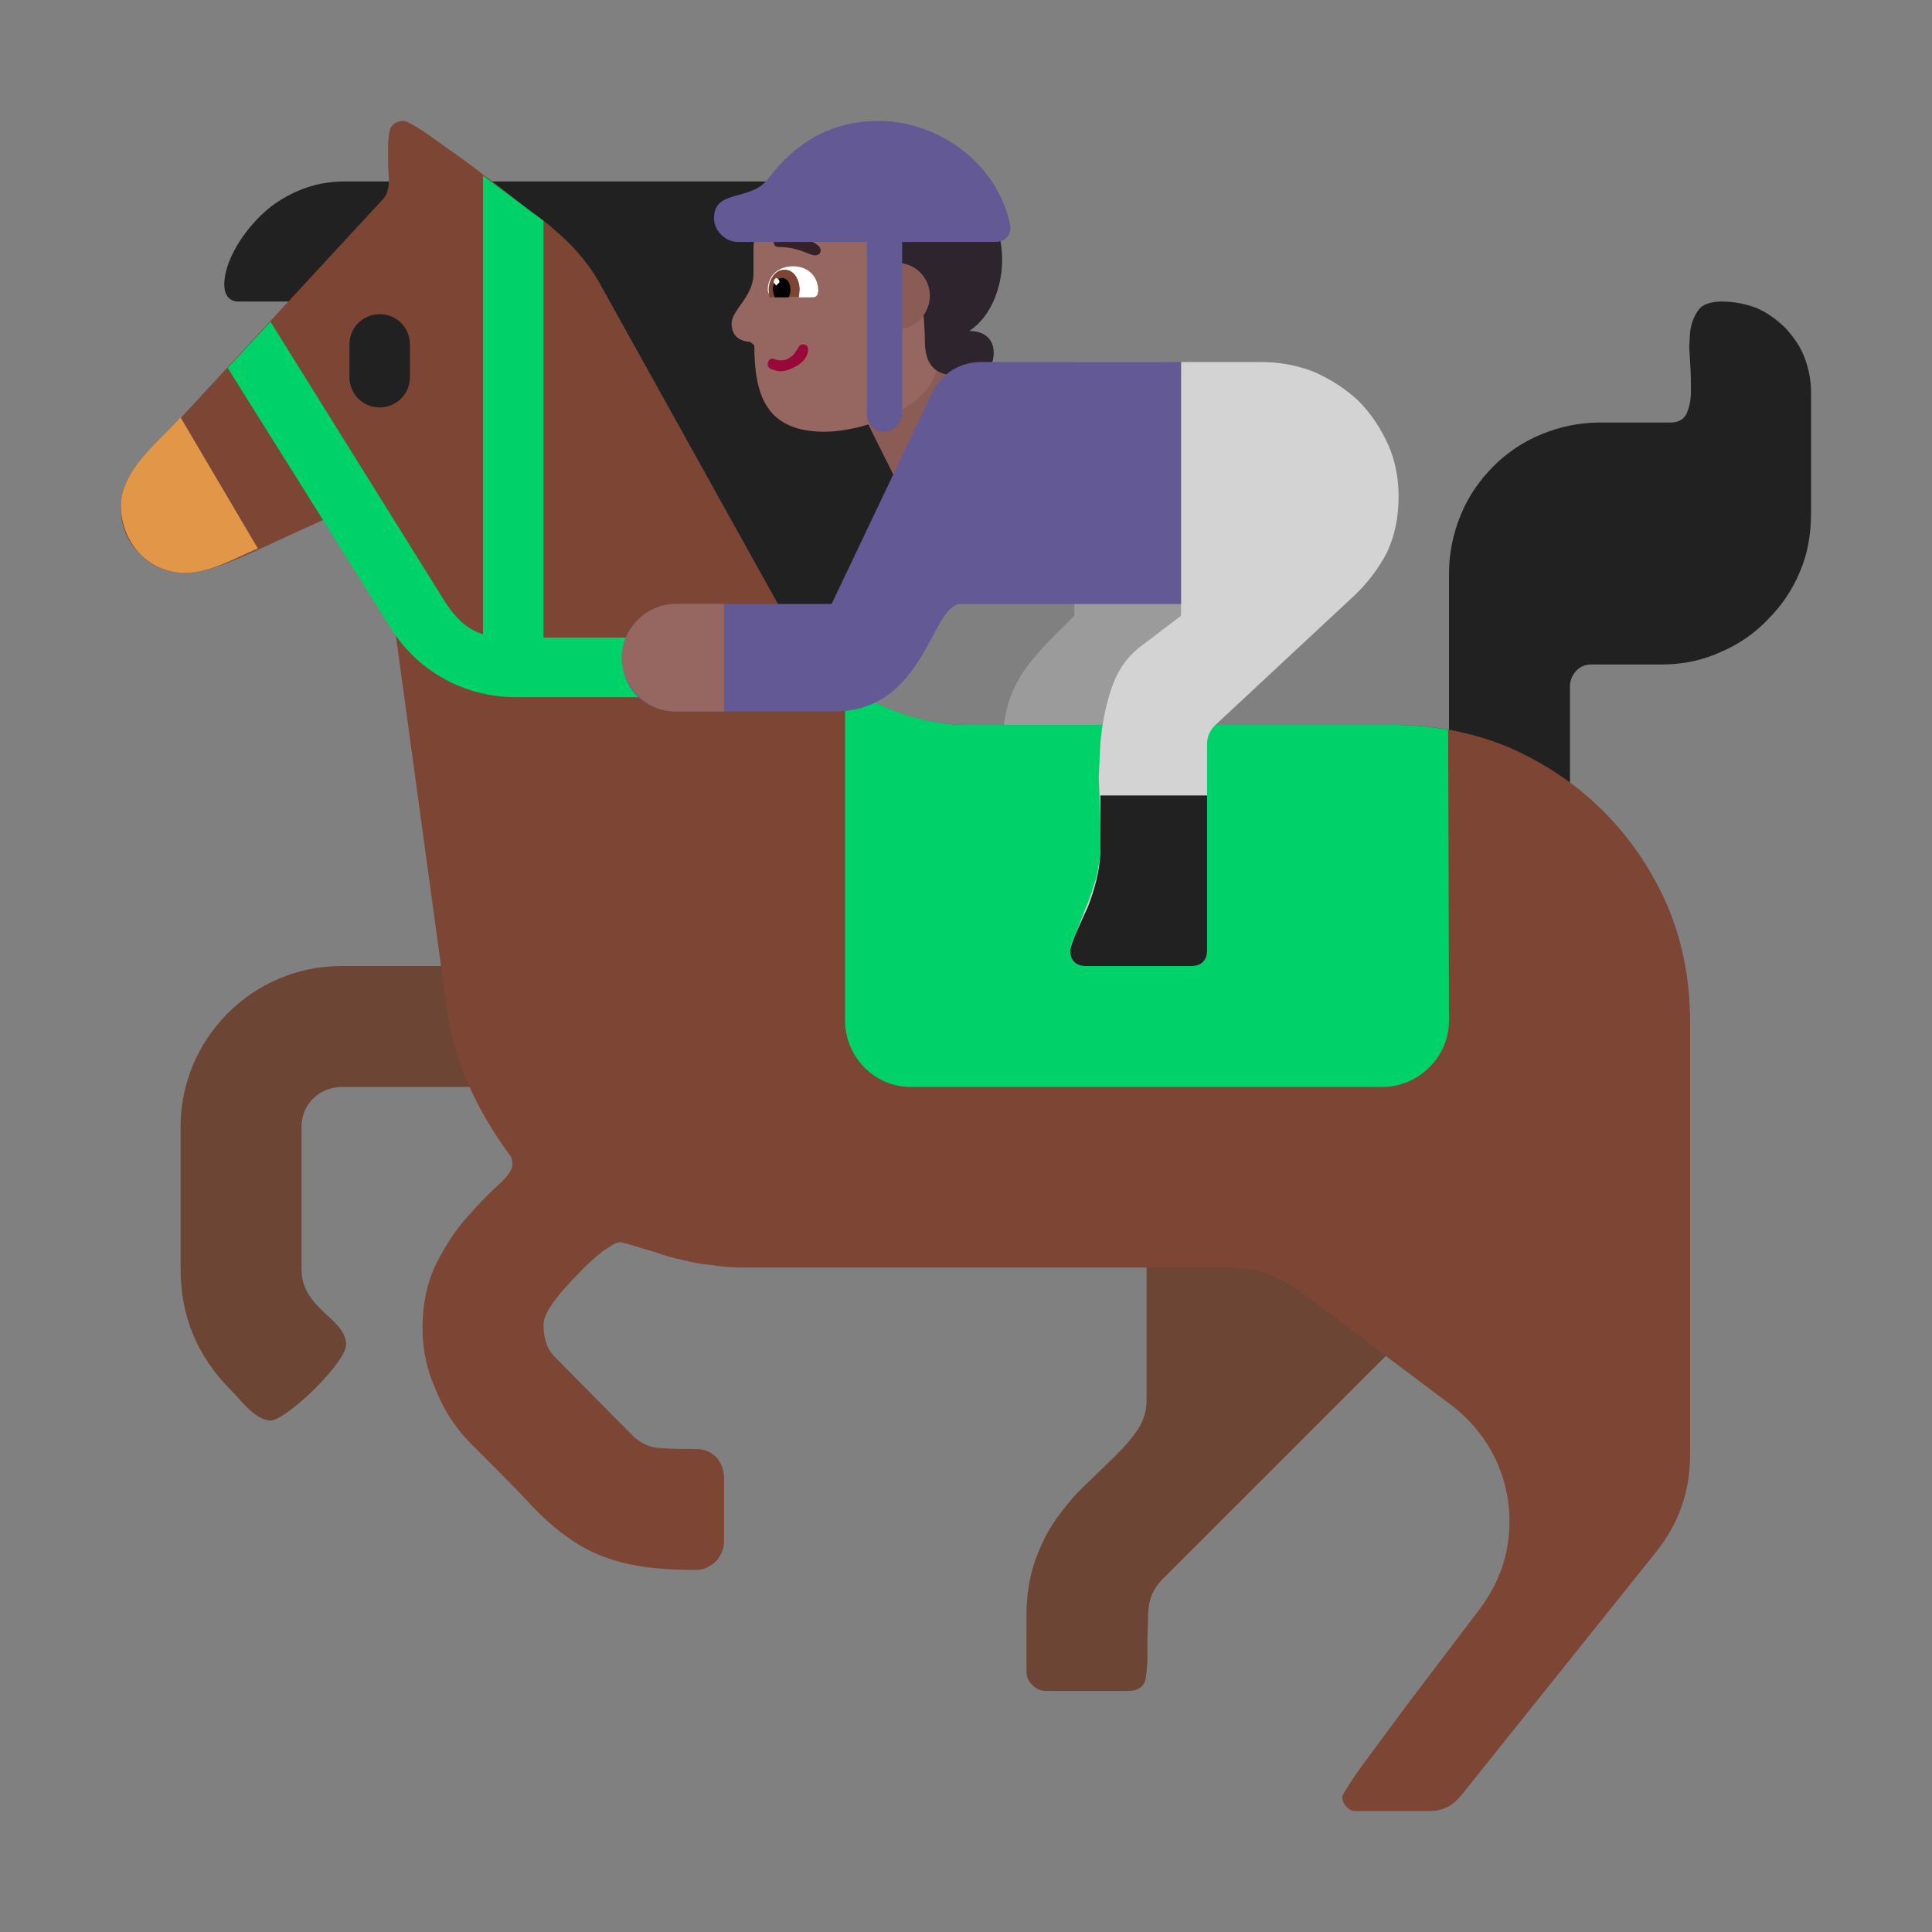 <svg version="1.1" xmlns="http://www.w3.org/2000/svg" viewBox="0 0 2300 2300"><rect x="0" y="0" width="2300" height="2300" fill="#808080" stroke="none"/><g transform="scale(1,-1) translate(-256, -1869)">
		<path d="M1578 837l0 147c0 9 3 17 9 23l150 150c36 36 56 72 56 121 0 87-69 160-159 160l-99 0 0-302c-49-49-85-79-85-152l0-147 128 0 z" fill="#9B9B9B"/>
		<path d="M2125 719l0 333c0 7 3 14 8 19 5 5 11 7 18 7l84 0c25 0 48 5 70 15 21 9 40 22 56 39 16 16 29 35 38 57 9 21 13 44 13 69l0 144c0 15-3 29-8 42-5 13-13 24-22 34-10 10-21 18-34 24-13 5-27 8-42 8-13 0-23-3-28-10-5-7-9-16-10-27l-1-17 1-18c1-13 1-24 1-35 0-11-2-19-5-26-3-7-10-11-19-11l-84 0c-25 0-48-5-70-14-22-9-41-22-57-38-17-17-30-36-39-58-9-22-14-45-14-70l0-467 144 0 z M1177 1022c33 0 63 6 91 19 28 12 53 29 74 50 21 21 37 45 49 74 16 37 18 63 18 105 0 9-3 15-9 19-6 3-13 5-21 6l-13 1-13-1c-9-1-17-1-22-1 16 12 29 25 39 39 10 13 18 28 24 43 5 15 9 31 11 48 1 17 2 35 2 54 0 9-3 16-9 23-6 6-13 9-22 9l-192 0c19 12 35 28 46 48 11 20 16 41 16 64 0 9-3 17-8 23-6 5-14 8-23 8l-413 0 0-164 101 0 0-232 144 0 0-235 130 0 z M649 1510c80 0 144 64 144 143l-127 0c-30 0-57-9-82-26-29-20-61-63-61-97 0-11 5-20 17-20l109 0 z" fill="#212121"/>
		<path d="M578 178c-18 0-35 24-47 36-40 40-60 88-60 144l0 170c0 103 84 191 192 191l527 0 0-144-527 0c-26 0-48-20-48-47l0-170c0-48 53-58 53-90 0-21-71-90-90-90 z M1599-144c12 0 19 5 21 15 1 7 2 16 2 25l0 24 1 31c1 15 6 27 17 38l280 280 0 505-299-11 0-560c0-13-3-24-10-35-7-11-16-21-27-32l-34-33c-13-12-24-25-35-40-11-15-19-31-26-50-7-19-11-42-11-67l0-67c0-6 2-11 7-16 5-5 10-7 16-7l98 0 z" fill="#6D4534"/>
		<path d="M1958-287c15 0 27 6 37 18l233 291c27 34 40 72 40 115l0 516c0 49-9 95-27 138-19 43-44 80-76 112-32 32-69 57-112 76-43 18-89 27-138 27l-507 0c-45 0-87 12-126 35-39 23-69 54-91 93l-219 394c-9 17-21 33-35 48-14 14-29 27-44 38-5 3-15 11-30 23l-50 38-49 35c-15 10-24 15-27 15-9 0-15-4-17-11-1-6-2-12-2-19l0-8c0-11 0-21 1-31 0-11-2-19-7-24l-292-316c-13-15-20-32-20-52 0-21 7-39 22-54 14-15 32-23 54-23 14 0 31 4 51 12 20 8 40 17 61 27l57 26c18 8 32 12 42 12 5 0 10-2 15-5 4-3 6-8 7-13l79-578c5-33 13-63 26-91 13-29 29-56 48-82 3-3 4-7 4-12 0-6-5-14-16-24-11-10-24-23-37-38-14-15-26-34-37-55-11-22-17-48-17-78 0-25 5-50 16-74 10-25 24-46 42-64 26-26 48-48 66-67 17-19 35-35 53-47 17-12 37-21 60-27 23-6 52-9 88-9 10 0 18 4 25 11 6 7 9 15 9 24l0 74c0 9-3 18-9 25-7 7-15 10-25 10-13 0-27 0-40 1-13 0-25 5-36 16l-90 91c-6 6-10 12-12 19-2 6-3 13-3 21 0 7 4 16 12 27 8 11 17 21 28 32 10 11 20 20 30 28 10 7 17 11 20 11l4 0c1-1 2-1 3-1l37-11c11-4 21-7 32-9 11-3 22-5 34-6 11-2 24-3 39-3l576 0c15 0 30-2 45-7 15-5 28-12 40-21l181-136c21-16 38-36 51-61 12-25 18-50 18-77 0-39-12-73-35-104l-88-116-37-50c-11-15-21-28-28-39-7-11-11-17-11-19 0-5 2-9 5-12 3-3 6-5 11-5l88 0 z" fill="#7D4533"/>
		<path d="M476 1187c31 0 60 18 87 29l-92 156c-26-29-71-63-71-105 0-42 31-80 76-80 z" fill="#E19747"/>
		<path d="M708 1384c19 0 36 15 36 36l0 39c0 19-15 36-36 36-19 0-36-15-36-36l0-39c0-19 15-36 36-36 z" fill="#212121"/>
		<path d="M1902 575c42 0 79 35 79 79l-1 346 1 0c-22 4-44 6-66 6l-507 0c-51 0-102 17-146 48l0-400c0-42 34-79 78-79l562 0 z M1107 1039l0 71-204 0 0 496-72 54 0-546c-23 7-36 24-48 43l-205 329-51-55 195-311c33-52 89-81 148-81l237 0 z" fill="#00D26A"/>
		<path d="M1325 1293l111 58-55 108-111-56 55-110 z" fill="#8B5C56"/>
		<path d="M1675 719c5 0 10 2 13 5 3 3 5 8 5 13l0 246c0 9 3 16 10 23l161 150c19 17 33 36 43 55 9 19 14 41 14 67 0 22-4 43-13 63-9 19-20 36-35 51-15 14-32 25-52 34-20 8-41 12-63 12l-96 0 0-302-50-38c-15-12-26-28-33-49-7-21-11-42-13-65l-2-40 1-27c1-23 1-41 1-56 0-12-2-24-5-37-4-13-8-26-13-37l-12-31c-4-9-6-15-6-19 0-5 2-10 5-13 3-3 8-5 13-5l127 0 z" fill="#D3D3D3"/>
		<path d="M1675 719c11 0 18 7 18 18l0 185-127 0 0-68c-1-21-6-42-15-65-5-11-21-44-21-52 0-11 7-18 18-18l127 0 z" fill="#212121"/>
		<path d="M1238 1355c41 0 119 24 133 73l40 143c0 53-45 97-98 97l-63 0c-54 0-97-44-97-97l0-28c0-27-26-43-26-59 0-13 7-21 22-22l5-4c0-61 15-103 84-103 z" fill="#966661"/>
		<path d="M1395 1422c20 0 44 0 44 27 0 18-13 26-29 26 27 18 39 54 39 84 0 11-1 21-4 32l-13 0c-5 0-107 52-120 60-44-11-87-21-130-34 36-18 141 1 141-60 31 0 34-75 34-93 0-27 10-42 38-42 z" fill="#2D242D"/>
		<path d="M1324 1477c21 0 39 18 39 40 0 21-17 39-39 39l0-79 z" fill="#8B5C56"/>
		<path d="M1185 1427c7 0 14 3 22 8 7 5 11 11 11 18 0 4-2 6-7 6-1 0-3-1-4-3l-4-6c-2-3-4-5-7-7-3-2-6-3-11-3-3 0-6 1-9 2l-1 0c-3 0-5-3-5-7 0-3 2-5 6-6 3-1 6-2 9-2 z" fill="#990839"/>
		<path d="M1223 1515c5 0 7 3 7 8 0 17-12 29-30 29-16 0-30-10-30-28 0-3 3-9 7-9l46 0 z" fill="#FFFFFF"/>
		<path d="M1207 1515l1 9c0 11-6 24-18 24-12 0-19-13-19-24l1-9 35 0 z" fill="#7D4533"/>
		<path d="M1195 1515c1 2 2 5 2 9 0 7-3 14-10 14-7 0-11-7-11-14l2-9 17 0 z" fill="#000000"/>
		<path d="M1180 1529l4 4c0 2-1 4-4 5-2-1-3-3-3-5l3-4 z" fill="#FFFFFF"/>
		<path d="M1226 1565c5 0 7 3 7 6 0 11-33 18-41 18-4 0-15 0-15-7 0-5 2-7 6-7 23 0 37-10 43-10 z" fill="#372128"/>
		<path d="M1249 1022c109 0 115 128 151 128l262 0 0 288-238 0c-26 0-47-14-58-36l-120-252-183 0c-40 0-66-30-66-67 0-36 30-61 63-61l189 0 z M1309 1355c10 0 21 10 21 21l0 205 111 0c11 0 18 7 18 18l-1 5c-16 71-85 121-156 121-56 0-98-25-131-68-21-29-65-12-65-48 0-14 13-28 28-28l154 0 0-205c0-12 9-21 21-21 z" fill="#635994"/>
		<path d="M1118 1022l0 128-58 0c-35 0-64-30-64-64 0-34 29-64 64-64l58 0 z" fill="#966661"/>
	</g></svg>

